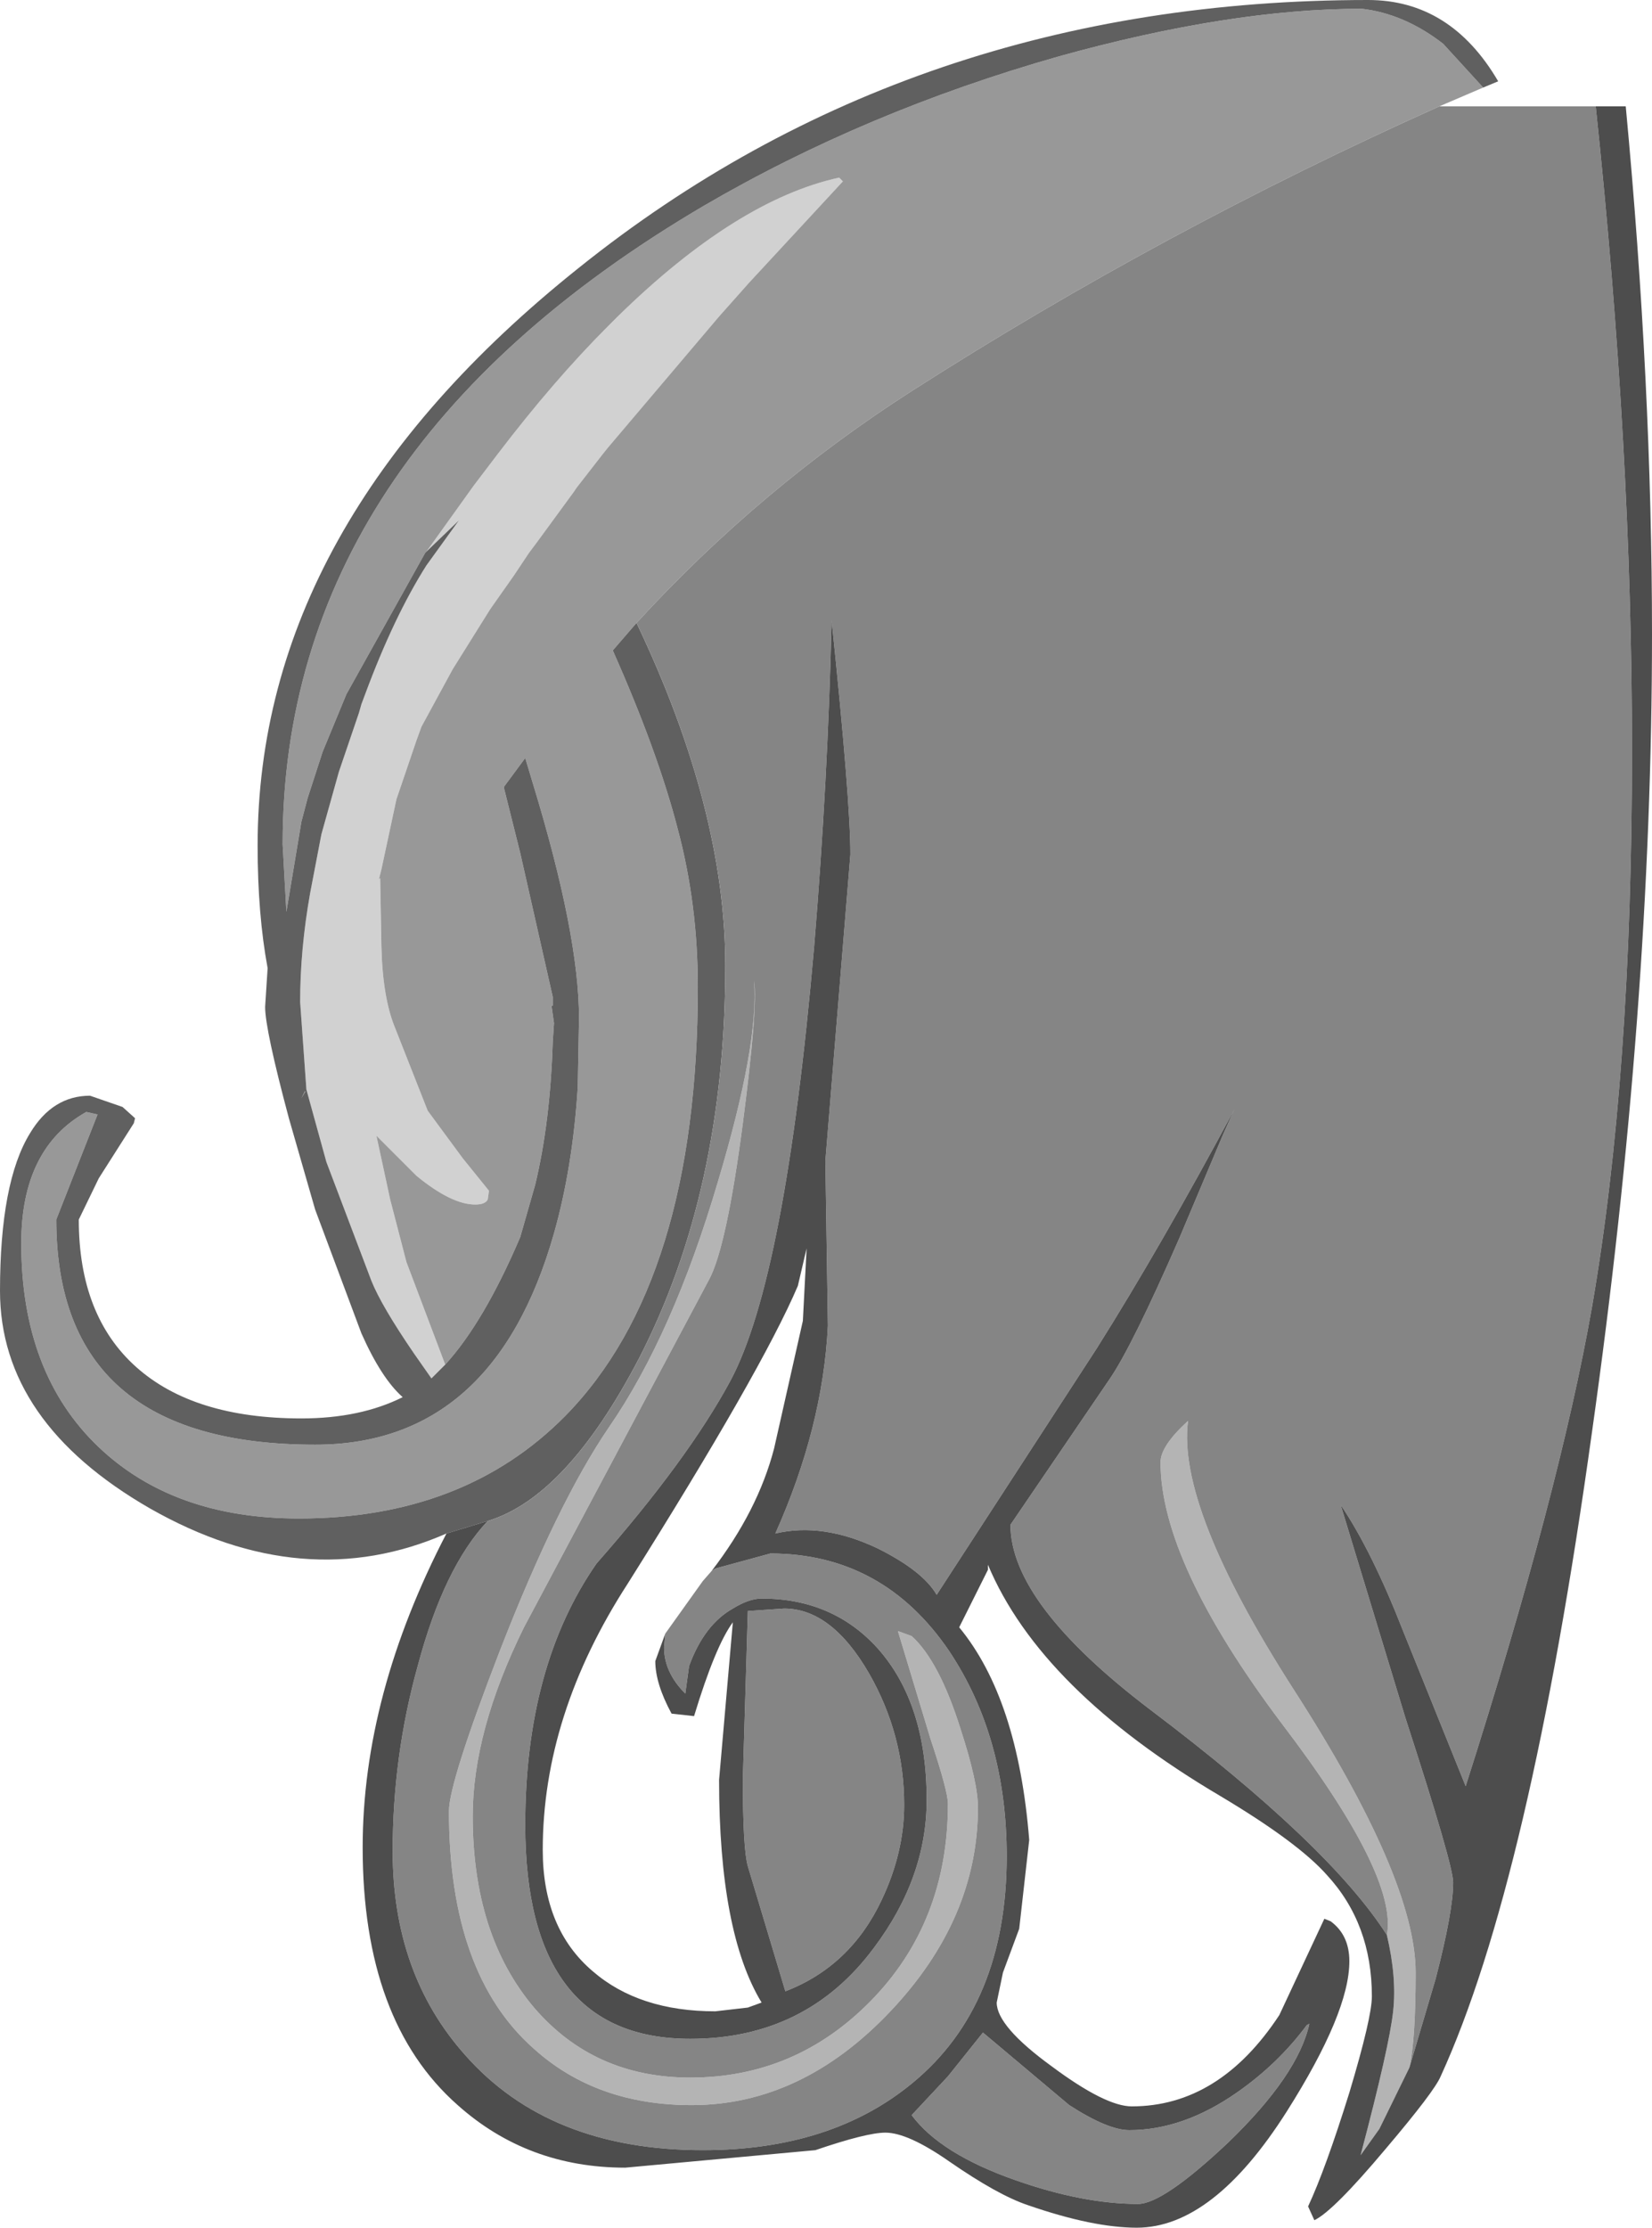 <?xml version="1.0" encoding="UTF-8" standalone="no"?>
<svg xmlns:ffdec="https://www.free-decompiler.com/flash" xmlns:xlink="http://www.w3.org/1999/xlink" ffdec:objectType="shape" height="89.05px" width="66.05px" xmlns="http://www.w3.org/2000/svg">
  <g transform="matrix(1.0, 0.0, 0.0, 1.0, 69.0, 55.6)">
    <path d="M-51.2 -1.05 L-51.75 -0.5 -52.45 -1.5 Q-53.75 -3.4 -54.15 -4.4 L-55.95 -9.15 -56.75 -12.05 -57.0 -15.55 Q-57.0 -17.65 -56.6 -19.9 L-56.15 -22.25 -55.45 -24.75 -54.65 -27.1 -54.55 -27.45 -54.4 -27.85 Q-53.25 -30.95 -51.95 -33.0 L-50.65 -34.8 -51.95 -33.55 -50.05 -36.2 -49.1 -37.45 Q-46.85 -40.4 -44.7 -42.55 L-44.3 -42.95 Q-39.55 -47.6 -35.45 -48.5 L-35.3 -48.35 -39.05 -44.3 -40.25 -42.95 -44.7 -37.7 -44.9 -37.45 -45.95 -36.1 -46.05 -35.95 -47.55 -33.9 -47.85 -33.5 -48.45 -32.6 -49.4 -31.25 -50.9 -28.85 -52.15 -26.55 -52.35 -26.0 -53.15 -23.65 -53.75 -20.85 -53.85 -20.45 -53.8 -20.5 -53.75 -17.75 Q-53.7 -15.7 -53.2 -14.5 L-51.9 -11.2 -50.5 -9.3 -49.45 -8.0 -49.5 -7.65 Q-49.6 -7.45 -50.0 -7.45 -50.95 -7.45 -52.35 -8.6 L-53.95 -10.2 -53.4 -7.65 -52.75 -5.15 -51.2 -1.05" fill="#d1d1d1" fill-rule="evenodd" stroke="none"/>
    <path d="M-43.55 -30.7 L-44.5 -29.6 Q-42.7 -25.55 -41.9 -22.45 -41.1 -19.45 -41.1 -16.15 -41.1 -4.4 -46.4 1.0 -50.45 5.1 -57.05 5.1 -62.05 5.1 -65.05 2.25 -68.15 -0.7 -68.15 -5.9 -68.15 -9.7 -65.55 -11.15 L-65.1 -11.05 -66.75 -6.85 Q-66.75 2.15 -56.4 2.15 -49.25 2.15 -46.85 -6.3 -46.1 -8.95 -45.9 -12.15 L-45.85 -14.9 Q-45.85 -18.25 -47.7 -24.3 L-48.0 -25.3 -48.85 -24.15 -48.85 -24.1 -48.2 -21.5 -46.9 -15.75 -46.9 -15.4 -46.95 -15.4 -46.85 -14.7 -46.9 -13.95 Q-47.0 -10.75 -47.6 -8.25 L-48.2 -6.15 Q-49.65 -2.75 -51.2 -1.05 L-52.75 -5.15 -53.4 -7.65 -53.95 -10.2 -52.35 -8.6 Q-50.95 -7.45 -50.0 -7.45 -49.6 -7.45 -49.5 -7.65 L-49.45 -8.0 -50.5 -9.3 -51.9 -11.2 -53.2 -14.5 Q-53.7 -15.7 -53.75 -17.75 L-53.8 -20.5 -53.85 -20.45 -53.75 -20.85 -53.15 -23.65 -52.35 -26.0 -52.15 -26.55 -50.9 -28.85 -49.4 -31.25 -48.45 -32.6 -47.85 -33.5 -47.55 -33.9 -46.05 -35.95 -45.95 -36.1 -44.9 -37.45 -44.7 -37.7 -40.25 -42.95 -39.05 -44.3 -35.3 -48.35 -35.45 -48.5 Q-39.55 -47.6 -44.3 -42.95 L-44.7 -42.55 Q-46.85 -40.4 -49.1 -37.45 L-50.05 -36.2 -51.95 -33.55 -52.0 -33.5 -55.15 -27.85 -56.1 -25.55 -56.7 -23.7 -56.95 -22.75 -57.55 -19.15 -57.7 -21.85 Q-57.7 -37.45 -40.9 -47.35 -34.4 -51.15 -26.65 -53.35 -19.8 -55.25 -14.55 -55.25 -12.85 -55.05 -11.3 -53.85 L-9.7 -52.1 -11.45 -51.35 Q-22.5 -46.4 -32.5 -40.0 -38.6 -36.1 -43.55 -30.7 M-56.8 -11.95 L-56.95 -11.7 -56.8 -12.0 -56.8 -11.95" fill="#989898" fill-rule="evenodd" stroke="none"/>
    <path d="M-51.15 5.7 Q-56.85 8.2 -63.0 4.7 -69.0 1.25 -69.0 -4.0 -69.0 -8.35 -67.8 -10.3 -66.9 -11.8 -65.4 -11.8 L-64.1 -11.35 -63.6 -10.9 -63.65 -10.7 -65.05 -8.5 -65.85 -6.85 Q-65.85 -3.0 -63.55 -0.95 -61.25 1.1 -56.95 1.1 -54.6 1.1 -52.9 0.25 -53.75 -0.5 -54.55 -2.3 L-56.4 -7.25 -57.45 -10.9 Q-58.4 -14.45 -58.4 -15.35 L-58.3 -16.9 Q-58.7 -19.05 -58.7 -21.8 -58.7 -34.65 -45.85 -44.9 -32.5 -55.6 -14.3 -55.6 -11.0 -55.6 -9.1 -52.35 L-9.7 -52.1 -11.3 -53.85 Q-12.85 -55.05 -14.55 -55.25 -19.8 -55.25 -26.65 -53.35 -34.4 -51.15 -40.9 -47.35 -57.7 -37.45 -57.7 -21.85 L-57.55 -19.15 -56.95 -22.75 -56.7 -23.7 -56.1 -25.55 -55.15 -27.85 -52.0 -33.5 -51.95 -33.55 -50.65 -34.8 -51.95 -33.0 Q-53.25 -30.95 -54.4 -27.85 L-54.55 -27.45 -54.65 -27.1 -55.45 -24.75 -56.15 -22.25 -56.6 -19.9 Q-57.0 -17.65 -57.0 -15.55 L-56.75 -12.05 -55.95 -9.15 -54.15 -4.4 Q-53.75 -3.4 -52.45 -1.5 L-51.75 -0.5 -51.2 -1.05 Q-49.65 -2.75 -48.2 -6.15 L-47.6 -8.25 Q-47.0 -10.75 -46.9 -13.95 L-46.85 -14.7 -46.95 -15.4 -46.9 -15.4 -46.9 -15.75 -48.2 -21.5 -48.85 -24.1 -48.85 -24.15 -48.0 -25.3 -47.7 -24.3 Q-45.85 -18.25 -45.85 -14.9 L-45.9 -12.15 Q-46.1 -8.95 -46.85 -6.3 -49.25 2.15 -56.4 2.15 -66.75 2.15 -66.75 -6.85 L-65.1 -11.05 -65.55 -11.15 Q-68.15 -9.7 -68.15 -5.9 -68.15 -0.7 -65.05 2.25 -62.05 5.1 -57.05 5.1 -50.45 5.1 -46.4 1.0 -41.1 -4.4 -41.1 -16.15 -41.1 -19.45 -41.9 -22.45 -42.7 -25.55 -44.5 -29.6 L-43.55 -30.7 Q-40.0 -23.25 -40.0 -17.0 -40.0 -8.0 -43.45 -1.3 -46.35 4.25 -49.5 5.2 L-51.15 5.7 M-56.8 -11.95 L-56.8 -12.0 -56.95 -11.7 -56.8 -11.95" fill="#606060" fill-rule="evenodd" stroke="none"/>
    <path d="M-38.85 -16.4 Q-38.7 -15.3 -39.3 -10.7 -39.95 -5.75 -40.65 -4.45 L-48.05 9.45 Q-50.1 13.6 -50.1 17.0 -50.1 21.75 -47.65 24.65 -45.25 27.45 -41.4 27.45 -37.2 27.45 -34.2 24.4 -31.1 21.25 -31.1 16.5 -31.1 16.0 -31.8 13.9 L-33.1 9.6 -32.55 9.8 Q-31.45 10.8 -30.6 13.5 -29.9 15.65 -29.9 16.65 -29.9 21.1 -33.4 24.8 -36.95 28.55 -41.35 28.55 -45.15 28.55 -47.65 26.3 -51.05 23.3 -51.05 16.8 -51.05 15.65 -49.0 10.35 -46.7 4.45 -44.65 1.45 -42.1 -2.25 -40.3 -8.35 -38.65 -13.85 -38.85 -16.4 M-12.65 27.05 L-13.85 29.5 -14.6 30.55 Q-13.45 26.2 -13.3 24.8 -13.15 23.45 -13.55 21.75 -13.1 19.4 -17.75 13.3 -22.6 6.85 -22.6 2.85 -22.6 2.2 -21.5 1.2 -21.95 4.65 -17.3 11.9 -12.4 19.5 -12.4 23.25 -12.4 25.95 -12.65 27.05" fill="#b4b4b4" fill-rule="evenodd" stroke="none"/>
    <path d="M-49.5 5.2 Q-46.35 4.25 -43.45 -1.3 -40.0 -8.0 -40.0 -17.0 -40.0 -23.25 -43.55 -30.7 -38.6 -36.1 -32.5 -40.0 -22.5 -46.4 -11.45 -51.35 L-5.2 -51.35 Q-3.75 -37.65 -3.75 -25.6 -3.75 -12.6 -5.35 -3.35 -6.65 4.05 -10.4 15.8 L-12.9 9.6 Q-14.15 6.4 -15.4 4.55 L-12.8 13.1 Q-10.9 18.95 -10.9 19.65 -10.9 20.8 -11.6 23.5 L-12.65 27.05 Q-12.4 25.95 -12.4 23.25 -12.4 19.5 -17.3 11.9 -21.95 4.65 -21.5 1.2 -22.6 2.2 -22.6 2.85 -22.6 6.85 -17.75 13.3 -13.1 19.4 -13.55 21.75 -15.85 18.15 -23.0 12.75 -28.6 8.5 -28.6 5.35 L-24.65 -0.45 Q-23.75 -1.75 -21.85 -6.1 L-20.1 -10.25 -19.65 -11.25 Q-22.6 -5.75 -25.15 -1.7 L-31.55 8.15 Q-32.1 7.2 -33.9 6.3 -36.1 5.25 -38.0 5.7 -36.1 1.45 -35.9 -2.6 L-36.0 -9.2 -35.0 -21.45 Q-35.0 -23.6 -35.75 -30.8 -35.9 -24.4 -36.45 -17.75 -37.6 -4.5 -39.8 -0.4 -41.5 2.75 -45.15 6.9 -48.0 11.0 -48.0 17.35 -48.0 25.9 -41.4 25.9 -36.75 25.9 -34.05 22.25 -31.95 19.45 -31.95 16.35 -31.95 12.5 -33.9 10.3 -35.7 8.3 -38.55 8.3 -39.05 8.3 -39.7 8.7 -40.85 9.35 -41.45 11.0 L-41.6 12.1 Q-42.45 11.25 -42.45 10.25 L-42.4 9.7 -40.9 7.6 -40.55 7.2 -40.4 7.1 -38.2 6.5 Q-33.7 6.5 -31.05 10.4 -28.75 13.85 -28.75 18.6 -28.75 24.55 -32.5 27.65 -35.75 30.35 -40.9 30.35 -47.05 30.35 -50.4 26.55 -53.3 23.3 -53.3 18.4 -53.3 14.6 -52.3 11.0 -51.25 7.05 -49.5 5.2 M-38.85 -16.4 Q-38.65 -13.85 -40.3 -8.35 -42.1 -2.25 -44.65 1.45 -46.7 4.45 -49.0 10.35 -51.05 15.65 -51.05 16.8 -51.05 23.3 -47.65 26.3 -45.15 28.55 -41.35 28.55 -36.95 28.55 -33.4 24.8 -29.9 21.1 -29.9 16.65 -29.9 15.65 -30.6 13.5 -31.45 10.8 -32.55 9.8 L-33.1 9.6 -31.8 13.9 Q-31.1 16.0 -31.1 16.5 -31.1 21.25 -34.2 24.4 -37.2 27.45 -41.4 27.45 -45.25 27.45 -47.65 24.65 -50.1 21.75 -50.1 17.0 -50.1 13.6 -48.05 9.45 L-40.65 -4.45 Q-39.95 -5.75 -39.3 -10.7 -38.7 -15.3 -38.85 -16.4 M-39.3 15.5 L-39.1 8.8 -37.65 8.7 Q-35.75 8.7 -34.25 11.3 -32.85 13.75 -32.85 16.55 -32.85 18.45 -33.75 20.35 -35.0 23.0 -37.6 24.0 L-39.1 19.0 Q-39.3 18.3 -39.3 15.5 M-23.85 29.55 Q-21.7 29.55 -19.55 28.05 -17.9 26.9 -16.75 25.35 L-16.65 25.3 Q-17.1 27.35 -19.9 30.05 -22.5 32.5 -23.5 32.5 -25.7 32.5 -28.4 31.55 -31.4 30.5 -32.55 28.95 L-31.1 27.4 -29.7 25.65 -26.25 28.55 Q-24.7 29.55 -23.85 29.55" fill="#858585" fill-rule="evenodd" stroke="none"/>
    <path d="M-51.15 5.7 L-49.5 5.2 Q-51.25 7.05 -52.3 11.0 -53.3 14.6 -53.3 18.4 -53.3 23.3 -50.4 26.55 -47.05 30.35 -40.9 30.35 -35.75 30.35 -32.5 27.65 -28.75 24.55 -28.75 18.6 -28.75 13.85 -31.05 10.4 -33.7 6.5 -38.2 6.5 L-40.4 7.1 -40.55 7.2 Q-38.7 4.8 -38.05 2.3 L-36.9 -2.8 -36.75 -5.7 -37.1 -4.2 Q-38.55 -0.8 -43.9 7.7 -47.3 12.95 -47.3 18.35 -47.3 21.5 -45.3 23.2 -43.45 24.8 -40.4 24.8 L-39.1 24.65 -38.55 24.45 Q-40.25 21.65 -40.25 15.55 L-39.7 9.25 Q-40.4 10.2 -41.25 13.0 L-42.15 12.9 Q-42.8 11.7 -42.8 10.8 L-42.4 9.7 -42.45 10.25 Q-42.45 11.25 -41.6 12.1 L-41.45 11.0 Q-40.85 9.35 -39.7 8.7 -39.05 8.3 -38.55 8.3 -35.7 8.3 -33.9 10.3 -31.95 12.5 -31.95 16.35 -31.95 19.45 -34.05 22.25 -36.75 25.9 -41.4 25.9 -48.0 25.9 -48.0 17.35 -48.0 11.0 -45.15 6.9 -41.5 2.75 -39.8 -0.4 -37.6 -4.5 -36.45 -17.75 -35.9 -24.4 -35.75 -30.8 -35.0 -23.6 -35.0 -21.45 L-36.0 -9.2 -35.9 -2.6 Q-36.1 1.45 -38.0 5.7 -36.1 5.25 -33.9 6.3 -32.1 7.2 -31.55 8.15 L-25.15 -1.7 Q-22.6 -5.75 -19.65 -11.25 L-20.1 -10.25 -21.85 -6.1 Q-23.75 -1.75 -24.65 -0.45 L-28.6 5.35 Q-28.6 8.5 -23.0 12.75 -15.85 18.15 -13.55 21.75 -13.15 23.45 -13.3 24.8 -13.45 26.2 -14.6 30.55 L-13.85 29.5 -12.65 27.05 -11.6 23.5 Q-10.9 20.8 -10.9 19.65 -10.9 18.95 -12.8 13.1 L-15.4 4.55 Q-14.15 6.4 -12.9 9.6 L-10.4 15.8 Q-6.65 4.05 -5.35 -3.35 -3.75 -12.6 -3.75 -25.6 -3.75 -37.65 -5.2 -51.35 L-4.0 -51.35 Q-2.95 -40.2 -2.95 -30.25 -2.95 -15.35 -5.35 1.65 -7.85 19.65 -11.4 27.4 -11.65 28.0 -13.6 30.3 -15.7 32.8 -16.45 33.15 L-16.7 32.6 Q-16.0 31.1 -15.05 28.05 -14.15 25.05 -14.15 24.2 -14.15 21.3 -15.95 19.35 -17.1 18.05 -20.2 16.2 -27.4 11.95 -29.5 6.95 L-29.5 7.15 -30.65 9.45 Q-28.3 12.3 -27.85 17.95 L-28.25 21.5 -28.9 23.25 -29.15 24.45 Q-29.15 25.4 -26.95 27.0 -24.8 28.6 -23.75 28.6 -20.25 28.6 -17.85 24.95 L-16.05 21.1 -15.8 21.2 Q-15.05 21.75 -15.05 22.8 -15.05 24.85 -17.55 28.8 -20.5 33.45 -23.55 33.45 -25.3 33.45 -27.9 32.55 -29.1 32.15 -31.05 30.8 -32.7 29.65 -33.6 29.65 -34.35 29.65 -36.4 30.35 L-44.0 31.05 Q-47.9 31.05 -50.7 28.55 -54.5 25.2 -54.5 18.25 -54.5 12.15 -51.15 5.7 M-23.85 29.55 Q-24.7 29.55 -26.25 28.55 L-29.7 25.65 -31.1 27.4 -32.55 28.95 Q-31.4 30.5 -28.4 31.55 -25.7 32.5 -23.5 32.5 -22.5 32.5 -19.9 30.05 -17.1 27.35 -16.65 25.3 L-16.75 25.35 Q-17.9 26.9 -19.55 28.05 -21.7 29.55 -23.85 29.55 M-39.3 15.5 Q-39.3 18.3 -39.1 19.0 L-37.6 24.0 Q-35.0 23.0 -33.75 20.35 -32.85 18.45 -32.85 16.55 -32.85 13.75 -34.25 11.3 -35.75 8.7 -37.65 8.7 L-39.1 8.8 -39.3 15.5" fill="#4d4d4d" fill-rule="evenodd" stroke="none"/>
  </g>
</svg>
